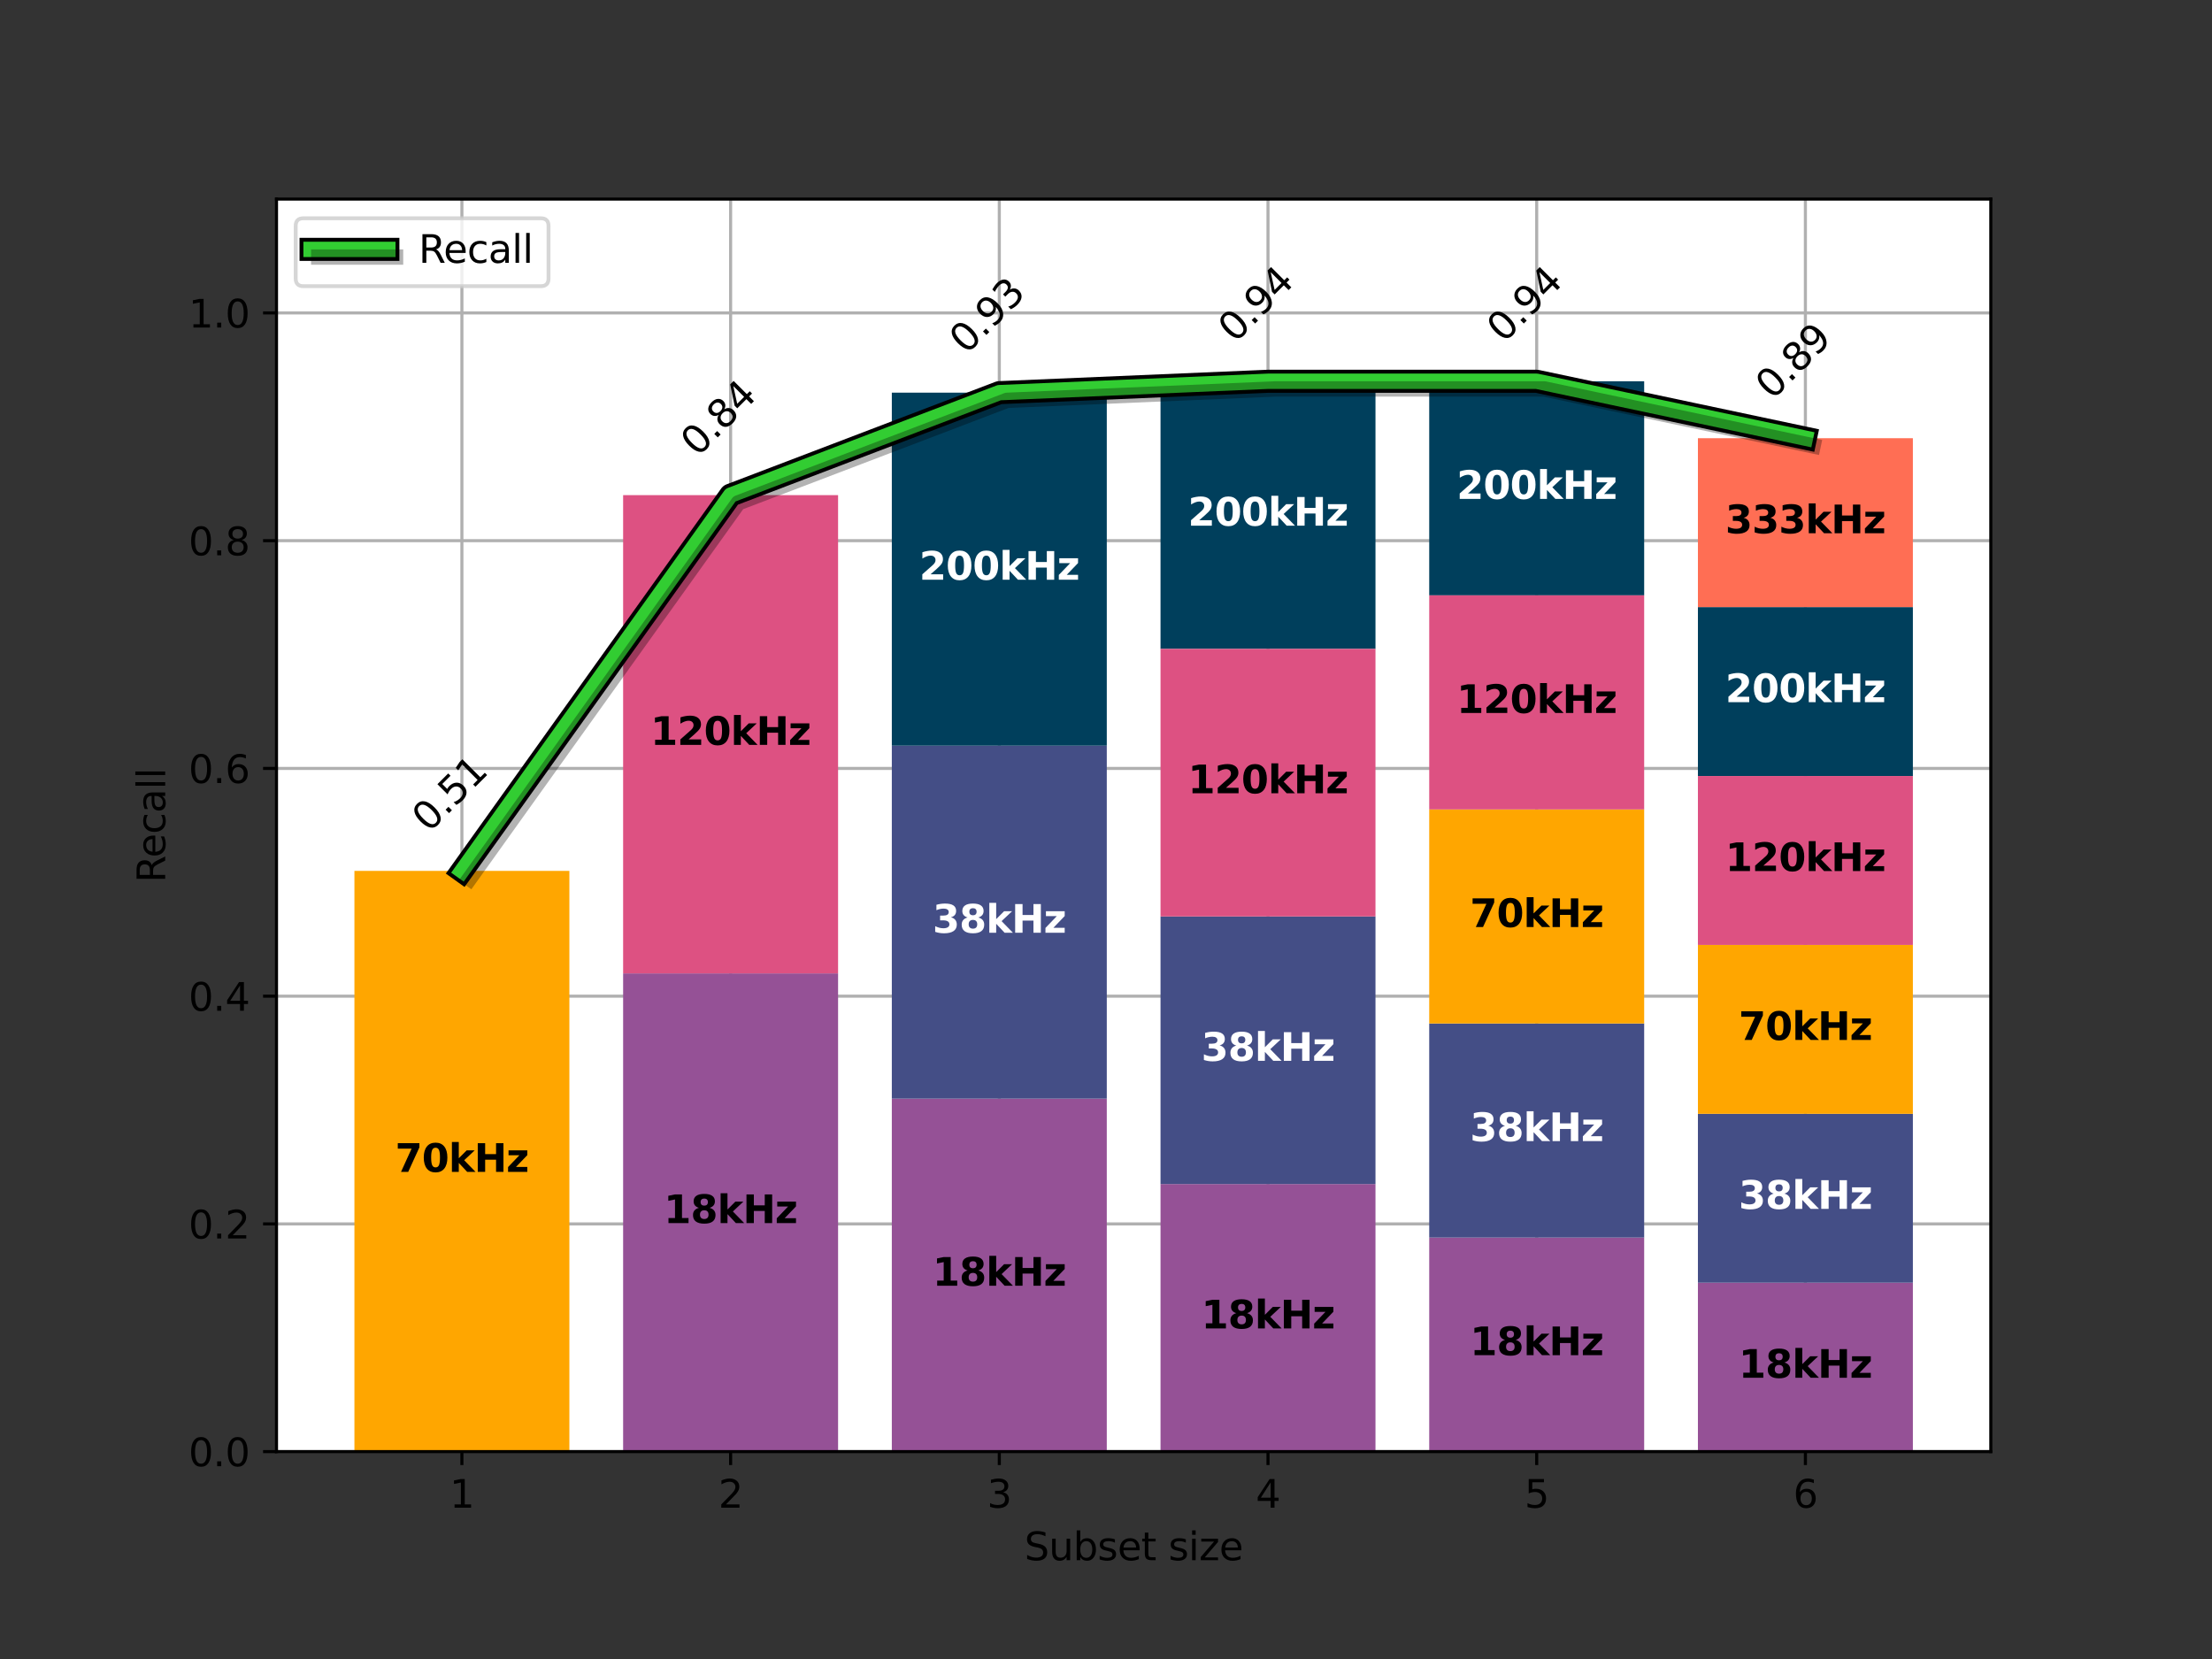 <?xml version="1.0" encoding="utf-8" standalone="no"?>
<!DOCTYPE svg PUBLIC "-//W3C//DTD SVG 1.1//EN"
  "http://www.w3.org/Graphics/SVG/1.1/DTD/svg11.dtd">
<svg xmlns:xlink="http://www.w3.org/1999/xlink" width="576pt" height="432pt" viewBox="0 0 576 432" xmlns="http://www.w3.org/2000/svg" version="1.1">
 <rect x="0" y="0" width="576" height="432" fill="#333333" stroke="none"/>
 <defs>
  <style type="text/css">*{stroke-linejoin: round; stroke-linecap: butt}</style>
 </defs>
 <g id="figure_1">
  <g id="patch_1">
   <path d="M 0 432 
L 576 432 
L 576 0 
L 0 0 
L 0 432 
z
" style="fill: none"/>
  </g>
  <g id="axes_1">
   <g id="patch_2">
    <path d="M 72 378 
L 518.4 378 
L 518.4 51.84 
L 72 51.84 
z
" style="fill: #ffffff"/>
   </g>
   <g id="matplotlib.axis_1">
    <g id="xtick_1">
     <g id="line2d_1">
      <path d="M 120.278 378 
L 120.278 51.84 
" clip-path="url(#p61b391f39f)" style="fill: none; stroke: #b0b0b0; stroke-width: 0.8; stroke-linecap: square"/>
     </g>
     <g id="line2d_2">
      <defs>
       <path id="mf78b068cd3" d="M 0 0 
L 0 3.5 
" style="stroke: #000000; stroke-width: 0.8"/>
      </defs>
      <g>
       <use xlink:href="#mf78b068cd3" x="120.278" y="378" style="stroke: #000000; stroke-width: 0.8"/>
      </g>
     </g>
     <g id="text_1">
      <!-- 1 -->
      <g transform="translate(117.097 392.598)scale(0.1 -0.1)">
       <defs>
        <path id="DejaVuSans-31" d="M 794 531 
L 1825 531 
L 1825 4091 
L 703 3866 
L 703 4441 
L 1819 4666 
L 2450 4666 
L 2450 531 
L 3481 531 
L 3481 0 
L 794 0 
L 794 531 
z
" transform="scale(0.016)"/>
       </defs>
       <use xlink:href="#DejaVuSans-31"/>
      </g>
     </g>
    </g>
    <g id="xtick_2">
     <g id="line2d_3">
      <path d="M 190.247 378 
L 190.247 51.84 
" clip-path="url(#p61b391f39f)" style="fill: none; stroke: #b0b0b0; stroke-width: 0.8; stroke-linecap: square"/>
     </g>
     <g id="line2d_4">
      <g>
       <use xlink:href="#mf78b068cd3" x="190.247" y="378" style="stroke: #000000; stroke-width: 0.8"/>
      </g>
     </g>
     <g id="text_2">
      <!-- 2 -->
      <g transform="translate(187.066 392.598)scale(0.1 -0.1)">
       <defs>
        <path id="DejaVuSans-32" d="M 1228 531 
L 3431 531 
L 3431 0 
L 469 0 
L 469 531 
Q 828 903 1448 1529 
Q 2069 2156 2228 2338 
Q 2531 2678 2651 2914 
Q 2772 3150 2772 3378 
Q 2772 3750 2511 3984 
Q 2250 4219 1831 4219 
Q 1534 4219 1204 4116 
Q 875 4013 500 3803 
L 500 4441 
Q 881 4594 1212 4672 
Q 1544 4750 1819 4750 
Q 2544 4750 2975 4387 
Q 3406 4025 3406 3419 
Q 3406 3131 3298 2873 
Q 3191 2616 2906 2266 
Q 2828 2175 2409 1742 
Q 1991 1309 1228 531 
z
" transform="scale(0.016)"/>
       </defs>
       <use xlink:href="#DejaVuSans-32"/>
      </g>
     </g>
    </g>
    <g id="xtick_3">
     <g id="line2d_5">
      <path d="M 260.216 378 
L 260.216 51.84 
" clip-path="url(#p61b391f39f)" style="fill: none; stroke: #b0b0b0; stroke-width: 0.8; stroke-linecap: square"/>
     </g>
     <g id="line2d_6">
      <g>
       <use xlink:href="#mf78b068cd3" x="260.216" y="378" style="stroke: #000000; stroke-width: 0.8"/>
      </g>
     </g>
     <g id="text_3">
      <!-- 3 -->
      <g transform="translate(257.034 392.598)scale(0.1 -0.1)">
       <defs>
        <path id="DejaVuSans-33" d="M 2597 2516 
Q 3050 2419 3304 2112 
Q 3559 1806 3559 1356 
Q 3559 666 3084 287 
Q 2609 -91 1734 -91 
Q 1441 -91 1130 -33 
Q 819 25 488 141 
L 488 750 
Q 750 597 1062 519 
Q 1375 441 1716 441 
Q 2309 441 2620 675 
Q 2931 909 2931 1356 
Q 2931 1769 2642 2001 
Q 2353 2234 1838 2234 
L 1294 2234 
L 1294 2753 
L 1863 2753 
Q 2328 2753 2575 2939 
Q 2822 3125 2822 3475 
Q 2822 3834 2567 4026 
Q 2313 4219 1838 4219 
Q 1578 4219 1281 4162 
Q 984 4106 628 3988 
L 628 4550 
Q 988 4650 1302 4700 
Q 1616 4750 1894 4750 
Q 2613 4750 3031 4423 
Q 3450 4097 3450 3541 
Q 3450 3153 3228 2886 
Q 3006 2619 2597 2516 
z
" transform="scale(0.016)"/>
       </defs>
       <use xlink:href="#DejaVuSans-33"/>
      </g>
     </g>
    </g>
    <g id="xtick_4">
     <g id="line2d_7">
      <path d="M 330.184 378 
L 330.184 51.84 
" clip-path="url(#p61b391f39f)" style="fill: none; stroke: #b0b0b0; stroke-width: 0.8; stroke-linecap: square"/>
     </g>
     <g id="line2d_8">
      <g>
       <use xlink:href="#mf78b068cd3" x="330.184" y="378" style="stroke: #000000; stroke-width: 0.8"/>
      </g>
     </g>
     <g id="text_4">
      <!-- 4 -->
      <g transform="translate(327.003 392.598)scale(0.1 -0.1)">
       <defs>
        <path id="DejaVuSans-34" d="M 2419 4116 
L 825 1625 
L 2419 1625 
L 2419 4116 
z
M 2253 4666 
L 3047 4666 
L 3047 1625 
L 3713 1625 
L 3713 1100 
L 3047 1100 
L 3047 0 
L 2419 0 
L 2419 1100 
L 313 1100 
L 313 1709 
L 2253 4666 
z
" transform="scale(0.016)"/>
       </defs>
       <use xlink:href="#DejaVuSans-34"/>
      </g>
     </g>
    </g>
    <g id="xtick_5">
     <g id="line2d_9">
      <path d="M 400.153 378 
L 400.153 51.84 
" clip-path="url(#p61b391f39f)" style="fill: none; stroke: #b0b0b0; stroke-width: 0.8; stroke-linecap: square"/>
     </g>
     <g id="line2d_10">
      <g>
       <use xlink:href="#mf78b068cd3" x="400.153" y="378" style="stroke: #000000; stroke-width: 0.8"/>
      </g>
     </g>
     <g id="text_5">
      <!-- 5 -->
      <g transform="translate(396.972 392.598)scale(0.1 -0.1)">
       <defs>
        <path id="DejaVuSans-35" d="M 691 4666 
L 3169 4666 
L 3169 4134 
L 1269 4134 
L 1269 2991 
Q 1406 3038 1543 3061 
Q 1681 3084 1819 3084 
Q 2600 3084 3056 2656 
Q 3513 2228 3513 1497 
Q 3513 744 3044 326 
Q 2575 -91 1722 -91 
Q 1428 -91 1123 -41 
Q 819 9 494 109 
L 494 744 
Q 775 591 1075 516 
Q 1375 441 1709 441 
Q 2250 441 2565 725 
Q 2881 1009 2881 1497 
Q 2881 1984 2565 2268 
Q 2250 2553 1709 2553 
Q 1456 2553 1204 2497 
Q 953 2441 691 2322 
L 691 4666 
z
" transform="scale(0.016)"/>
       </defs>
       <use xlink:href="#DejaVuSans-35"/>
      </g>
     </g>
    </g>
    <g id="xtick_6">
     <g id="line2d_11">
      <path d="M 470.122 378 
L 470.122 51.84 
" clip-path="url(#p61b391f39f)" style="fill: none; stroke: #b0b0b0; stroke-width: 0.8; stroke-linecap: square"/>
     </g>
     <g id="line2d_12">
      <g>
       <use xlink:href="#mf78b068cd3" x="470.122" y="378" style="stroke: #000000; stroke-width: 0.8"/>
      </g>
     </g>
     <g id="text_6">
      <!-- 6 -->
      <g transform="translate(466.94 392.598)scale(0.1 -0.1)">
       <defs>
        <path id="DejaVuSans-36" d="M 2113 2584 
Q 1688 2584 1439 2293 
Q 1191 2003 1191 1497 
Q 1191 994 1439 701 
Q 1688 409 2113 409 
Q 2538 409 2786 701 
Q 3034 994 3034 1497 
Q 3034 2003 2786 2293 
Q 2538 2584 2113 2584 
z
M 3366 4563 
L 3366 3988 
Q 3128 4100 2886 4159 
Q 2644 4219 2406 4219 
Q 1781 4219 1451 3797 
Q 1122 3375 1075 2522 
Q 1259 2794 1537 2939 
Q 1816 3084 2150 3084 
Q 2853 3084 3261 2657 
Q 3669 2231 3669 1497 
Q 3669 778 3244 343 
Q 2819 -91 2113 -91 
Q 1303 -91 875 529 
Q 447 1150 447 2328 
Q 447 3434 972 4092 
Q 1497 4750 2381 4750 
Q 2619 4750 2861 4703 
Q 3103 4656 3366 4563 
z
" transform="scale(0.016)"/>
       </defs>
       <use xlink:href="#DejaVuSans-36"/>
      </g>
     </g>
    </g>
    <g id="text_7">
     <!-- Subset size -->
     <g transform="translate(266.758 406.277)scale(0.1 -0.1)">
      <defs>
       <path id="DejaVuSans-53" d="M 3425 4513 
L 3425 3897 
Q 3066 4069 2747 4153 
Q 2428 4238 2131 4238 
Q 1616 4238 1336 4038 
Q 1056 3838 1056 3469 
Q 1056 3159 1242 3001 
Q 1428 2844 1947 2747 
L 2328 2669 
Q 3034 2534 3370 2195 
Q 3706 1856 3706 1288 
Q 3706 609 3251 259 
Q 2797 -91 1919 -91 
Q 1588 -91 1214 -16 
Q 841 59 441 206 
L 441 856 
Q 825 641 1194 531 
Q 1563 422 1919 422 
Q 2459 422 2753 634 
Q 3047 847 3047 1241 
Q 3047 1584 2836 1778 
Q 2625 1972 2144 2069 
L 1759 2144 
Q 1053 2284 737 2584 
Q 422 2884 422 3419 
Q 422 4038 858 4394 
Q 1294 4750 2059 4750 
Q 2388 4750 2728 4690 
Q 3069 4631 3425 4513 
z
" transform="scale(0.016)"/>
       <path id="DejaVuSans-75" d="M 544 1381 
L 544 3500 
L 1119 3500 
L 1119 1403 
Q 1119 906 1312 657 
Q 1506 409 1894 409 
Q 2359 409 2629 706 
Q 2900 1003 2900 1516 
L 2900 3500 
L 3475 3500 
L 3475 0 
L 2900 0 
L 2900 538 
Q 2691 219 2414 64 
Q 2138 -91 1772 -91 
Q 1169 -91 856 284 
Q 544 659 544 1381 
z
M 1991 3584 
L 1991 3584 
z
" transform="scale(0.016)"/>
       <path id="DejaVuSans-62" d="M 3116 1747 
Q 3116 2381 2855 2742 
Q 2594 3103 2138 3103 
Q 1681 3103 1420 2742 
Q 1159 2381 1159 1747 
Q 1159 1113 1420 752 
Q 1681 391 2138 391 
Q 2594 391 2855 752 
Q 3116 1113 3116 1747 
z
M 1159 2969 
Q 1341 3281 1617 3432 
Q 1894 3584 2278 3584 
Q 2916 3584 3314 3078 
Q 3713 2572 3713 1747 
Q 3713 922 3314 415 
Q 2916 -91 2278 -91 
Q 1894 -91 1617 61 
Q 1341 213 1159 525 
L 1159 0 
L 581 0 
L 581 4863 
L 1159 4863 
L 1159 2969 
z
" transform="scale(0.016)"/>
       <path id="DejaVuSans-73" d="M 2834 3397 
L 2834 2853 
Q 2591 2978 2328 3040 
Q 2066 3103 1784 3103 
Q 1356 3103 1142 2972 
Q 928 2841 928 2578 
Q 928 2378 1081 2264 
Q 1234 2150 1697 2047 
L 1894 2003 
Q 2506 1872 2764 1633 
Q 3022 1394 3022 966 
Q 3022 478 2636 193 
Q 2250 -91 1575 -91 
Q 1294 -91 989 -36 
Q 684 19 347 128 
L 347 722 
Q 666 556 975 473 
Q 1284 391 1588 391 
Q 1994 391 2212 530 
Q 2431 669 2431 922 
Q 2431 1156 2273 1281 
Q 2116 1406 1581 1522 
L 1381 1569 
Q 847 1681 609 1914 
Q 372 2147 372 2553 
Q 372 3047 722 3315 
Q 1072 3584 1716 3584 
Q 2034 3584 2315 3537 
Q 2597 3491 2834 3397 
z
" transform="scale(0.016)"/>
       <path id="DejaVuSans-65" d="M 3597 1894 
L 3597 1613 
L 953 1613 
Q 991 1019 1311 708 
Q 1631 397 2203 397 
Q 2534 397 2845 478 
Q 3156 559 3463 722 
L 3463 178 
Q 3153 47 2828 -22 
Q 2503 -91 2169 -91 
Q 1331 -91 842 396 
Q 353 884 353 1716 
Q 353 2575 817 3079 
Q 1281 3584 2069 3584 
Q 2775 3584 3186 3129 
Q 3597 2675 3597 1894 
z
M 3022 2063 
Q 3016 2534 2758 2815 
Q 2500 3097 2075 3097 
Q 1594 3097 1305 2825 
Q 1016 2553 972 2059 
L 3022 2063 
z
" transform="scale(0.016)"/>
       <path id="DejaVuSans-74" d="M 1172 4494 
L 1172 3500 
L 2356 3500 
L 2356 3053 
L 1172 3053 
L 1172 1153 
Q 1172 725 1289 603 
Q 1406 481 1766 481 
L 2356 481 
L 2356 0 
L 1766 0 
Q 1100 0 847 248 
Q 594 497 594 1153 
L 594 3053 
L 172 3053 
L 172 3500 
L 594 3500 
L 594 4494 
L 1172 4494 
z
" transform="scale(0.016)"/>
       <path id="DejaVuSans-20" transform="scale(0.016)"/>
       <path id="DejaVuSans-69" d="M 603 3500 
L 1178 3500 
L 1178 0 
L 603 0 
L 603 3500 
z
M 603 4863 
L 1178 4863 
L 1178 4134 
L 603 4134 
L 603 4863 
z
" transform="scale(0.016)"/>
       <path id="DejaVuSans-7a" d="M 353 3500 
L 3084 3500 
L 3084 2975 
L 922 459 
L 3084 459 
L 3084 0 
L 275 0 
L 275 525 
L 2438 3041 
L 353 3041 
L 353 3500 
z
" transform="scale(0.016)"/>
      </defs>
      <use xlink:href="#DejaVuSans-53"/>
      <use xlink:href="#DejaVuSans-75" x="63.477"/>
      <use xlink:href="#DejaVuSans-62" x="126.855"/>
      <use xlink:href="#DejaVuSans-73" x="190.332"/>
      <use xlink:href="#DejaVuSans-65" x="242.432"/>
      <use xlink:href="#DejaVuSans-74" x="303.955"/>
      <use xlink:href="#DejaVuSans-20" x="343.164"/>
      <use xlink:href="#DejaVuSans-73" x="374.951"/>
      <use xlink:href="#DejaVuSans-69" x="427.051"/>
      <use xlink:href="#DejaVuSans-7a" x="454.834"/>
      <use xlink:href="#DejaVuSans-65" x="507.324"/>
     </g>
    </g>
   </g>
   <g id="matplotlib.axis_2">
    <g id="ytick_1">
     <g id="line2d_13">
      <path d="M 72 378 
L 518.4 378 
" clip-path="url(#p61b391f39f)" style="fill: none; stroke: #b0b0b0; stroke-width: 0.8; stroke-linecap: square"/>
     </g>
     <g id="line2d_14">
      <defs>
       <path id="m2a1ae81450" d="M 0 0 
L -3.5 0 
" style="stroke: #000000; stroke-width: 0.8"/>
      </defs>
      <g>
       <use xlink:href="#m2a1ae81450" x="72" y="378" style="stroke: #000000; stroke-width: 0.8"/>
      </g>
     </g>
     <g id="text_8">
      <!-- 0.0 -->
      <g transform="translate(49.097 381.799)scale(0.1 -0.1)">
       <defs>
        <path id="DejaVuSans-30" d="M 2034 4250 
Q 1547 4250 1301 3770 
Q 1056 3291 1056 2328 
Q 1056 1369 1301 889 
Q 1547 409 2034 409 
Q 2525 409 2770 889 
Q 3016 1369 3016 2328 
Q 3016 3291 2770 3770 
Q 2525 4250 2034 4250 
z
M 2034 4750 
Q 2819 4750 3233 4129 
Q 3647 3509 3647 2328 
Q 3647 1150 3233 529 
Q 2819 -91 2034 -91 
Q 1250 -91 836 529 
Q 422 1150 422 2328 
Q 422 3509 836 4129 
Q 1250 4750 2034 4750 
z
" transform="scale(0.016)"/>
        <path id="DejaVuSans-2e" d="M 684 794 
L 1344 794 
L 1344 0 
L 684 0 
L 684 794 
z
" transform="scale(0.016)"/>
       </defs>
       <use xlink:href="#DejaVuSans-30"/>
       <use xlink:href="#DejaVuSans-2e" x="63.623"/>
       <use xlink:href="#DejaVuSans-30" x="95.41"/>
      </g>
     </g>
    </g>
    <g id="ytick_2">
     <g id="line2d_15">
      <path d="M 72 318.698 
L 518.4 318.698 
" clip-path="url(#p61b391f39f)" style="fill: none; stroke: #b0b0b0; stroke-width: 0.8; stroke-linecap: square"/>
     </g>
     <g id="line2d_16">
      <g>
       <use xlink:href="#m2a1ae81450" x="72" y="318.698" style="stroke: #000000; stroke-width: 0.8"/>
      </g>
     </g>
     <g id="text_9">
      <!-- 0.2 -->
      <g transform="translate(49.097 322.497)scale(0.1 -0.1)">
       <use xlink:href="#DejaVuSans-30"/>
       <use xlink:href="#DejaVuSans-2e" x="63.623"/>
       <use xlink:href="#DejaVuSans-32" x="95.41"/>
      </g>
     </g>
    </g>
    <g id="ytick_3">
     <g id="line2d_17">
      <path d="M 72 259.396 
L 518.4 259.396 
" clip-path="url(#p61b391f39f)" style="fill: none; stroke: #b0b0b0; stroke-width: 0.8; stroke-linecap: square"/>
     </g>
     <g id="line2d_18">
      <g>
       <use xlink:href="#m2a1ae81450" x="72" y="259.396" style="stroke: #000000; stroke-width: 0.8"/>
      </g>
     </g>
     <g id="text_10">
      <!-- 0.4 -->
      <g transform="translate(49.097 263.196)scale(0.1 -0.1)">
       <use xlink:href="#DejaVuSans-30"/>
       <use xlink:href="#DejaVuSans-2e" x="63.623"/>
       <use xlink:href="#DejaVuSans-34" x="95.41"/>
      </g>
     </g>
    </g>
    <g id="ytick_4">
     <g id="line2d_19">
      <path d="M 72 200.095 
L 518.4 200.095 
" clip-path="url(#p61b391f39f)" style="fill: none; stroke: #b0b0b0; stroke-width: 0.8; stroke-linecap: square"/>
     </g>
     <g id="line2d_20">
      <g>
       <use xlink:href="#m2a1ae81450" x="72" y="200.095" style="stroke: #000000; stroke-width: 0.8"/>
      </g>
     </g>
     <g id="text_11">
      <!-- 0.6 -->
      <g transform="translate(49.097 203.894)scale(0.1 -0.1)">
       <use xlink:href="#DejaVuSans-30"/>
       <use xlink:href="#DejaVuSans-2e" x="63.623"/>
       <use xlink:href="#DejaVuSans-36" x="95.41"/>
      </g>
     </g>
    </g>
    <g id="ytick_5">
     <g id="line2d_21">
      <path d="M 72 140.793 
L 518.4 140.793 
" clip-path="url(#p61b391f39f)" style="fill: none; stroke: #b0b0b0; stroke-width: 0.8; stroke-linecap: square"/>
     </g>
     <g id="line2d_22">
      <g>
       <use xlink:href="#m2a1ae81450" x="72" y="140.793" style="stroke: #000000; stroke-width: 0.8"/>
      </g>
     </g>
     <g id="text_12">
      <!-- 0.8 -->
      <g transform="translate(49.097 144.592)scale(0.1 -0.1)">
       <defs>
        <path id="DejaVuSans-38" d="M 2034 2216 
Q 1584 2216 1326 1975 
Q 1069 1734 1069 1313 
Q 1069 891 1326 650 
Q 1584 409 2034 409 
Q 2484 409 2743 651 
Q 3003 894 3003 1313 
Q 3003 1734 2745 1975 
Q 2488 2216 2034 2216 
z
M 1403 2484 
Q 997 2584 770 2862 
Q 544 3141 544 3541 
Q 544 4100 942 4425 
Q 1341 4750 2034 4750 
Q 2731 4750 3128 4425 
Q 3525 4100 3525 3541 
Q 3525 3141 3298 2862 
Q 3072 2584 2669 2484 
Q 3125 2378 3379 2068 
Q 3634 1759 3634 1313 
Q 3634 634 3220 271 
Q 2806 -91 2034 -91 
Q 1263 -91 848 271 
Q 434 634 434 1313 
Q 434 1759 690 2068 
Q 947 2378 1403 2484 
z
M 1172 3481 
Q 1172 3119 1398 2916 
Q 1625 2713 2034 2713 
Q 2441 2713 2670 2916 
Q 2900 3119 2900 3481 
Q 2900 3844 2670 4047 
Q 2441 4250 2034 4250 
Q 1625 4250 1398 4047 
Q 1172 3844 1172 3481 
z
" transform="scale(0.016)"/>
       </defs>
       <use xlink:href="#DejaVuSans-30"/>
       <use xlink:href="#DejaVuSans-2e" x="63.623"/>
       <use xlink:href="#DejaVuSans-38" x="95.41"/>
      </g>
     </g>
    </g>
    <g id="ytick_6">
     <g id="line2d_23">
      <path d="M 72 81.491 
L 518.4 81.491 
" clip-path="url(#p61b391f39f)" style="fill: none; stroke: #b0b0b0; stroke-width: 0.8; stroke-linecap: square"/>
     </g>
     <g id="line2d_24">
      <g>
       <use xlink:href="#m2a1ae81450" x="72" y="81.491" style="stroke: #000000; stroke-width: 0.8"/>
      </g>
     </g>
     <g id="text_13">
      <!-- 1.0 -->
      <g transform="translate(49.097 85.29)scale(0.1 -0.1)">
       <use xlink:href="#DejaVuSans-31"/>
       <use xlink:href="#DejaVuSans-2e" x="63.623"/>
       <use xlink:href="#DejaVuSans-30" x="95.41"/>
      </g>
     </g>
    </g>
    <g id="text_14">
     <!-- Recall -->
     <g transform="translate(43.017 229.837)rotate(-90)scale(0.1 -0.1)">
      <defs>
       <path id="DejaVuSans-52" d="M 2841 2188 
Q 3044 2119 3236 1894 
Q 3428 1669 3622 1275 
L 4263 0 
L 3584 0 
L 2988 1197 
Q 2756 1666 2539 1819 
Q 2322 1972 1947 1972 
L 1259 1972 
L 1259 0 
L 628 0 
L 628 4666 
L 2053 4666 
Q 2853 4666 3247 4331 
Q 3641 3997 3641 3322 
Q 3641 2881 3436 2590 
Q 3231 2300 2841 2188 
z
M 1259 4147 
L 1259 2491 
L 2053 2491 
Q 2509 2491 2742 2702 
Q 2975 2913 2975 3322 
Q 2975 3731 2742 3939 
Q 2509 4147 2053 4147 
L 1259 4147 
z
" transform="scale(0.016)"/>
       <path id="DejaVuSans-63" d="M 3122 3366 
L 3122 2828 
Q 2878 2963 2633 3030 
Q 2388 3097 2138 3097 
Q 1578 3097 1268 2742 
Q 959 2388 959 1747 
Q 959 1106 1268 751 
Q 1578 397 2138 397 
Q 2388 397 2633 464 
Q 2878 531 3122 666 
L 3122 134 
Q 2881 22 2623 -34 
Q 2366 -91 2075 -91 
Q 1284 -91 818 406 
Q 353 903 353 1747 
Q 353 2603 823 3093 
Q 1294 3584 2113 3584 
Q 2378 3584 2631 3529 
Q 2884 3475 3122 3366 
z
" transform="scale(0.016)"/>
       <path id="DejaVuSans-61" d="M 2194 1759 
Q 1497 1759 1228 1600 
Q 959 1441 959 1056 
Q 959 750 1161 570 
Q 1363 391 1709 391 
Q 2188 391 2477 730 
Q 2766 1069 2766 1631 
L 2766 1759 
L 2194 1759 
z
M 3341 1997 
L 3341 0 
L 2766 0 
L 2766 531 
Q 2569 213 2275 61 
Q 1981 -91 1556 -91 
Q 1019 -91 701 211 
Q 384 513 384 1019 
Q 384 1609 779 1909 
Q 1175 2209 1959 2209 
L 2766 2209 
L 2766 2266 
Q 2766 2663 2505 2880 
Q 2244 3097 1772 3097 
Q 1472 3097 1187 3025 
Q 903 2953 641 2809 
L 641 3341 
Q 956 3463 1253 3523 
Q 1550 3584 1831 3584 
Q 2591 3584 2966 3190 
Q 3341 2797 3341 1997 
z
" transform="scale(0.016)"/>
       <path id="DejaVuSans-6c" d="M 603 4863 
L 1178 4863 
L 1178 0 
L 603 0 
L 603 4863 
z
" transform="scale(0.016)"/>
      </defs>
      <use xlink:href="#DejaVuSans-52"/>
      <use xlink:href="#DejaVuSans-65" x="64.982"/>
      <use xlink:href="#DejaVuSans-63" x="126.506"/>
      <use xlink:href="#DejaVuSans-61" x="181.486"/>
      <use xlink:href="#DejaVuSans-6c" x="242.766"/>
      <use xlink:href="#DejaVuSans-6c" x="270.549"/>
     </g>
    </g>
   </g>
   <g id="patch_3">
    <path d="M 92.291 378 
L 148.266 378 
L 148.266 378 
L 92.291 378 
z
" clip-path="url(#p61b391f39f)" style="fill: #955196"/>
   </g>
   <g id="patch_4">
    <path d="M 162.26 378 
L 218.234 378 
L 218.234 253.466 
L 162.26 253.466 
z
" clip-path="url(#p61b391f39f)" style="fill: #955196"/>
   </g>
   <g id="patch_5">
    <path d="M 232.228 378 
L 288.203 378 
L 288.203 286.082 
L 232.228 286.082 
z
" clip-path="url(#p61b391f39f)" style="fill: #955196"/>
   </g>
   <g id="patch_6">
    <path d="M 302.197 378 
L 358.172 378 
L 358.172 308.32 
L 302.197 308.32 
z
" clip-path="url(#p61b391f39f)" style="fill: #955196"/>
   </g>
   <g id="patch_7">
    <path d="M 372.166 378 
L 428.14 378 
L 428.14 322.256 
L 372.166 322.256 
z
" clip-path="url(#p61b391f39f)" style="fill: #955196"/>
   </g>
   <g id="patch_8">
    <path d="M 442.134 378 
L 498.109 378 
L 498.109 334.018 
L 442.134 334.018 
z
" clip-path="url(#p61b391f39f)" style="fill: #955196"/>
   </g>
   <g id="patch_9">
    <path d="M 92.291 378 
L 148.266 378 
L 148.266 378 
L 92.291 378 
z
" clip-path="url(#p61b391f39f)" style="fill: #444e86"/>
   </g>
   <g id="patch_10">
    <path d="M 162.26 253.466 
L 218.234 253.466 
L 218.234 253.466 
L 162.26 253.466 
z
" clip-path="url(#p61b391f39f)" style="fill: #444e86"/>
   </g>
   <g id="patch_11">
    <path d="M 232.228 286.082 
L 288.203 286.082 
L 288.203 194.164 
L 232.228 194.164 
z
" clip-path="url(#p61b391f39f)" style="fill: #444e86"/>
   </g>
   <g id="patch_12">
    <path d="M 302.197 308.32 
L 358.172 308.32 
L 358.172 238.641 
L 302.197 238.641 
z
" clip-path="url(#p61b391f39f)" style="fill: #444e86"/>
   </g>
   <g id="patch_13">
    <path d="M 372.166 322.256 
L 428.14 322.256 
L 428.14 266.513 
L 372.166 266.513 
z
" clip-path="url(#p61b391f39f)" style="fill: #444e86"/>
   </g>
   <g id="patch_14">
    <path d="M 442.134 334.018 
L 498.109 334.018 
L 498.109 290.036 
L 442.134 290.036 
z
" clip-path="url(#p61b391f39f)" style="fill: #444e86"/>
   </g>
   <g id="patch_15">
    <path d="M 92.291 378 
L 148.266 378 
L 148.266 226.78 
L 92.291 226.78 
z
" clip-path="url(#p61b391f39f)" style="fill: #ffa600"/>
   </g>
   <g id="patch_16">
    <path d="M 162.26 253.466 
L 218.234 253.466 
L 218.234 253.466 
L 162.26 253.466 
z
" clip-path="url(#p61b391f39f)" style="fill: #ffa600"/>
   </g>
   <g id="patch_17">
    <path d="M 232.228 194.164 
L 288.203 194.164 
L 288.203 194.164 
L 232.228 194.164 
z
" clip-path="url(#p61b391f39f)" style="fill: #ffa600"/>
   </g>
   <g id="patch_18">
    <path d="M 302.197 238.641 
L 358.172 238.641 
L 358.172 238.641 
L 302.197 238.641 
z
" clip-path="url(#p61b391f39f)" style="fill: #ffa600"/>
   </g>
   <g id="patch_19">
    <path d="M 372.166 266.513 
L 428.14 266.513 
L 428.14 210.769 
L 372.166 210.769 
z
" clip-path="url(#p61b391f39f)" style="fill: #ffa600"/>
   </g>
   <g id="patch_20">
    <path d="M 442.134 290.036 
L 498.109 290.036 
L 498.109 246.053 
L 442.134 246.053 
z
" clip-path="url(#p61b391f39f)" style="fill: #ffa600"/>
   </g>
   <g id="patch_21">
    <path d="M 92.291 226.78 
L 148.266 226.78 
L 148.266 226.78 
L 92.291 226.78 
z
" clip-path="url(#p61b391f39f)" style="fill: #003f5c"/>
   </g>
   <g id="patch_22">
    <path d="M 162.26 128.932 
L 218.234 128.932 
L 218.234 128.932 
L 162.26 128.932 
z
" clip-path="url(#p61b391f39f)" style="fill: #003f5c"/>
   </g>
   <g id="patch_23">
    <path d="M 232.228 194.164 
L 288.203 194.164 
L 288.203 102.247 
L 232.228 102.247 
z
" clip-path="url(#p61b391f39f)" style="fill: #003f5c"/>
   </g>
   <g id="patch_24">
    <path d="M 302.197 168.961 
L 358.172 168.961 
L 358.172 99.281 
L 302.197 99.281 
z
" clip-path="url(#p61b391f39f)" style="fill: #003f5c"/>
   </g>
   <g id="patch_25">
    <path d="M 372.166 155.025 
L 428.14 155.025 
L 428.14 99.281 
L 372.166 99.281 
z
" clip-path="url(#p61b391f39f)" style="fill: #003f5c"/>
   </g>
   <g id="patch_26">
    <path d="M 442.134 202.071 
L 498.109 202.071 
L 498.109 158.089 
L 442.134 158.089 
z
" clip-path="url(#p61b391f39f)" style="fill: #003f5c"/>
   </g>
   <g id="patch_27">
    <path d="M 92.291 226.78 
L 148.266 226.78 
L 148.266 226.78 
L 92.291 226.78 
z
" clip-path="url(#p61b391f39f)" style="fill: #ff6e54"/>
   </g>
   <g id="patch_28">
    <path d="M 162.26 128.932 
L 218.234 128.932 
L 218.234 128.932 
L 162.26 128.932 
z
" clip-path="url(#p61b391f39f)" style="fill: #ff6e54"/>
   </g>
   <g id="patch_29">
    <path d="M 232.228 102.247 
L 288.203 102.247 
L 288.203 102.247 
L 232.228 102.247 
z
" clip-path="url(#p61b391f39f)" style="fill: #ff6e54"/>
   </g>
   <g id="patch_30">
    <path d="M 302.197 99.281 
L 358.172 99.281 
L 358.172 99.281 
L 302.197 99.281 
z
" clip-path="url(#p61b391f39f)" style="fill: #ff6e54"/>
   </g>
   <g id="patch_31">
    <path d="M 372.166 99.281 
L 428.14 99.281 
L 428.14 99.281 
L 372.166 99.281 
z
" clip-path="url(#p61b391f39f)" style="fill: #ff6e54"/>
   </g>
   <g id="patch_32">
    <path d="M 442.134 158.089 
L 498.109 158.089 
L 498.109 114.107 
L 442.134 114.107 
z
" clip-path="url(#p61b391f39f)" style="fill: #ff6e54"/>
   </g>
   <g id="patch_33">
    <path d="M 92.291 226.78 
L 148.266 226.78 
L 148.266 226.78 
L 92.291 226.78 
z
" clip-path="url(#p61b391f39f)" style="fill: #dd5182"/>
   </g>
   <g id="patch_34">
    <path d="M 162.26 253.466 
L 218.234 253.466 
L 218.234 128.932 
L 162.26 128.932 
z
" clip-path="url(#p61b391f39f)" style="fill: #dd5182"/>
   </g>
   <g id="patch_35">
    <path d="M 232.228 194.164 
L 288.203 194.164 
L 288.203 194.164 
L 232.228 194.164 
z
" clip-path="url(#p61b391f39f)" style="fill: #dd5182"/>
   </g>
   <g id="patch_36">
    <path d="M 302.197 238.641 
L 358.172 238.641 
L 358.172 168.961 
L 302.197 168.961 
z
" clip-path="url(#p61b391f39f)" style="fill: #dd5182"/>
   </g>
   <g id="patch_37">
    <path d="M 372.166 210.769 
L 428.14 210.769 
L 428.14 155.025 
L 372.166 155.025 
z
" clip-path="url(#p61b391f39f)" style="fill: #dd5182"/>
   </g>
   <g id="patch_38">
    <path d="M 442.134 246.053 
L 498.109 246.053 
L 498.109 202.071 
L 442.134 202.071 
z
" clip-path="url(#p61b391f39f)" style="fill: #dd5182"/>
   </g>
   <g id="patch_39">
    <path d="M 72 378 
L 72 51.84 
" style="fill: none; stroke: #000000; stroke-width: 0.8; stroke-linejoin: miter; stroke-linecap: square"/>
   </g>
   <g id="patch_40">
    <path d="M 518.4 378 
L 518.4 51.84 
" style="fill: none; stroke: #000000; stroke-width: 0.8; stroke-linejoin: miter; stroke-linecap: square"/>
   </g>
   <g id="patch_41">
    <path d="M 72 378 
L 518.4 378 
" style="fill: none; stroke: #000000; stroke-width: 0.8; stroke-linejoin: miter; stroke-linecap: square"/>
   </g>
   <g id="patch_42">
    <path d="M 72 51.84 
L 518.4 51.84 
" style="fill: none; stroke: #000000; stroke-width: 0.8; stroke-linejoin: miter; stroke-linecap: square"/>
   </g>
   <path d="M 120.278 226.78 
L 190.247 128.932 
L 260.216 102.247 
L 330.184 99.281 
L 400.153 99.281 
L 470.122 114.107 
" clip-path="url(#p61b391f39f)" style="fill: none; stroke: #000000; stroke-width: 6; stroke-linecap: square"/>
   <path d="M 120.278 226.78 
L 190.247 128.932 
L 260.216 102.247 
L 330.184 99.281 
L 400.153 99.281 
L 470.122 114.107 
" clip-path="url(#p61b391f39f)" style="fill: none; stroke: #32cd32; stroke-width: 4; stroke-linecap: square"/>
   <path d="M 122.278 228.78 
L 192.247 130.932 
L 262.216 104.247 
L 332.184 101.281 
L 402.153 101.281 
L 472.122 116.107 
" clip-path="url(#p61b391f39f)" style="fill: none; opacity: 0.3; stroke: #000000; stroke-width: 4; stroke-linecap: square"/>
   <g id="text_15">
    <!-- 18kHz -->
    <g transform="translate(172.87 318.492)scale(0.1 -0.1)">
     <defs>
      <path id="DejaVuSans-Bold-31" d="M 750 831 
L 1813 831 
L 1813 3847 
L 722 3622 
L 722 4441 
L 1806 4666 
L 2950 4666 
L 2950 831 
L 4013 831 
L 4013 0 
L 750 0 
L 750 831 
z
" transform="scale(0.016)"/>
      <path id="DejaVuSans-Bold-38" d="M 2228 2088 
Q 1891 2088 1709 1903 
Q 1528 1719 1528 1375 
Q 1528 1031 1709 848 
Q 1891 666 2228 666 
Q 2563 666 2741 848 
Q 2919 1031 2919 1375 
Q 2919 1722 2741 1905 
Q 2563 2088 2228 2088 
z
M 1350 2484 
Q 925 2613 709 2878 
Q 494 3144 494 3541 
Q 494 4131 934 4440 
Q 1375 4750 2228 4750 
Q 3075 4750 3515 4442 
Q 3956 4134 3956 3541 
Q 3956 3144 3739 2878 
Q 3522 2613 3097 2484 
Q 3572 2353 3814 2058 
Q 4056 1763 4056 1313 
Q 4056 619 3595 264 
Q 3134 -91 2228 -91 
Q 1319 -91 855 264 
Q 391 619 391 1313 
Q 391 1763 633 2058 
Q 875 2353 1350 2484 
z
M 1631 3419 
Q 1631 3141 1786 2991 
Q 1941 2841 2228 2841 
Q 2509 2841 2662 2991 
Q 2816 3141 2816 3419 
Q 2816 3697 2662 3845 
Q 2509 3994 2228 3994 
Q 1941 3994 1786 3844 
Q 1631 3694 1631 3419 
z
" transform="scale(0.016)"/>
      <path id="DejaVuSans-Bold-6b" d="M 538 4863 
L 1656 4863 
L 1656 2216 
L 2944 3500 
L 4244 3500 
L 2534 1894 
L 4378 0 
L 3022 0 
L 1656 1459 
L 1656 0 
L 538 0 
L 538 4863 
z
" transform="scale(0.016)"/>
      <path id="DejaVuSans-Bold-48" d="M 588 4666 
L 1791 4666 
L 1791 2888 
L 3566 2888 
L 3566 4666 
L 4769 4666 
L 4769 0 
L 3566 0 
L 3566 1978 
L 1791 1978 
L 1791 0 
L 588 0 
L 588 4666 
z
" transform="scale(0.016)"/>
      <path id="DejaVuSans-Bold-7a" d="M 366 3500 
L 3419 3500 
L 3419 2719 
L 1575 800 
L 3419 800 
L 3419 0 
L 288 0 
L 288 781 
L 2131 2700 
L 366 2700 
L 366 3500 
z
" transform="scale(0.016)"/>
     </defs>
     <use xlink:href="#DejaVuSans-Bold-31"/>
     <use xlink:href="#DejaVuSans-Bold-38" x="69.58"/>
     <use xlink:href="#DejaVuSans-Bold-6b" x="139.16"/>
     <use xlink:href="#DejaVuSans-Bold-48" x="205.664"/>
     <use xlink:href="#DejaVuSans-Bold-7a" x="289.355"/>
    </g>
   </g>
   <g id="text_16">
    <!-- 18kHz -->
    <g transform="translate(242.838 334.8)scale(0.1 -0.1)">
     <use xlink:href="#DejaVuSans-Bold-31"/>
     <use xlink:href="#DejaVuSans-Bold-38" x="69.58"/>
     <use xlink:href="#DejaVuSans-Bold-6b" x="139.16"/>
     <use xlink:href="#DejaVuSans-Bold-48" x="205.664"/>
     <use xlink:href="#DejaVuSans-Bold-7a" x="289.355"/>
    </g>
   </g>
   <g id="text_17">
    <!-- 18kHz -->
    <g transform="translate(312.807 345.92)scale(0.1 -0.1)">
     <use xlink:href="#DejaVuSans-Bold-31"/>
     <use xlink:href="#DejaVuSans-Bold-38" x="69.58"/>
     <use xlink:href="#DejaVuSans-Bold-6b" x="139.16"/>
     <use xlink:href="#DejaVuSans-Bold-48" x="205.664"/>
     <use xlink:href="#DejaVuSans-Bold-7a" x="289.355"/>
    </g>
   </g>
   <g id="text_18">
    <!-- 18kHz -->
    <g transform="translate(382.776 352.888)scale(0.1 -0.1)">
     <use xlink:href="#DejaVuSans-Bold-31"/>
     <use xlink:href="#DejaVuSans-Bold-38" x="69.58"/>
     <use xlink:href="#DejaVuSans-Bold-6b" x="139.16"/>
     <use xlink:href="#DejaVuSans-Bold-48" x="205.664"/>
     <use xlink:href="#DejaVuSans-Bold-7a" x="289.355"/>
    </g>
   </g>
   <g id="text_19">
    <!-- 18kHz -->
    <g transform="translate(452.744 358.768)scale(0.1 -0.1)">
     <use xlink:href="#DejaVuSans-Bold-31"/>
     <use xlink:href="#DejaVuSans-Bold-38" x="69.58"/>
     <use xlink:href="#DejaVuSans-Bold-6b" x="139.16"/>
     <use xlink:href="#DejaVuSans-Bold-48" x="205.664"/>
     <use xlink:href="#DejaVuSans-Bold-7a" x="289.355"/>
    </g>
   </g>
   <g id="text_20">
    <!-- 38kHz -->
    <g style="fill: #ffffff" transform="translate(242.838 242.883)scale(0.1 -0.1)">
     <defs>
      <path id="DejaVuSans-Bold-33" d="M 2981 2516 
Q 3453 2394 3698 2092 
Q 3944 1791 3944 1325 
Q 3944 631 3412 270 
Q 2881 -91 1863 -91 
Q 1503 -91 1142 -33 
Q 781 25 428 141 
L 428 1069 
Q 766 900 1098 814 
Q 1431 728 1753 728 
Q 2231 728 2486 893 
Q 2741 1059 2741 1369 
Q 2741 1688 2480 1852 
Q 2219 2016 1709 2016 
L 1228 2016 
L 1228 2791 
L 1734 2791 
Q 2188 2791 2409 2933 
Q 2631 3075 2631 3366 
Q 2631 3634 2415 3781 
Q 2200 3928 1806 3928 
Q 1516 3928 1219 3862 
Q 922 3797 628 3669 
L 628 4550 
Q 984 4650 1334 4700 
Q 1684 4750 2022 4750 
Q 2931 4750 3382 4451 
Q 3834 4153 3834 3553 
Q 3834 3144 3618 2883 
Q 3403 2622 2981 2516 
z
" transform="scale(0.016)"/>
     </defs>
     <use xlink:href="#DejaVuSans-Bold-33"/>
     <use xlink:href="#DejaVuSans-Bold-38" x="69.58"/>
     <use xlink:href="#DejaVuSans-Bold-6b" x="139.16"/>
     <use xlink:href="#DejaVuSans-Bold-48" x="205.664"/>
     <use xlink:href="#DejaVuSans-Bold-7a" x="289.355"/>
    </g>
   </g>
   <g id="text_21">
    <!-- 38kHz -->
    <g style="fill: #ffffff" transform="translate(312.807 276.24)scale(0.1 -0.1)">
     <use xlink:href="#DejaVuSans-Bold-33"/>
     <use xlink:href="#DejaVuSans-Bold-38" x="69.58"/>
     <use xlink:href="#DejaVuSans-Bold-6b" x="139.16"/>
     <use xlink:href="#DejaVuSans-Bold-48" x="205.664"/>
     <use xlink:href="#DejaVuSans-Bold-7a" x="289.355"/>
    </g>
   </g>
   <g id="text_22">
    <!-- 38kHz -->
    <g style="fill: #ffffff" transform="translate(382.776 297.144)scale(0.1 -0.1)">
     <use xlink:href="#DejaVuSans-Bold-33"/>
     <use xlink:href="#DejaVuSans-Bold-38" x="69.58"/>
     <use xlink:href="#DejaVuSans-Bold-6b" x="139.16"/>
     <use xlink:href="#DejaVuSans-Bold-48" x="205.664"/>
     <use xlink:href="#DejaVuSans-Bold-7a" x="289.355"/>
    </g>
   </g>
   <g id="text_23">
    <!-- 38kHz -->
    <g style="fill: #ffffff" transform="translate(452.744 314.786)scale(0.1 -0.1)">
     <use xlink:href="#DejaVuSans-Bold-33"/>
     <use xlink:href="#DejaVuSans-Bold-38" x="69.58"/>
     <use xlink:href="#DejaVuSans-Bold-6b" x="139.16"/>
     <use xlink:href="#DejaVuSans-Bold-48" x="205.664"/>
     <use xlink:href="#DejaVuSans-Bold-7a" x="289.355"/>
    </g>
   </g>
   <g id="text_24">
    <!-- 70kHz -->
    <g transform="translate(102.901 305.15)scale(0.1 -0.1)">
     <defs>
      <path id="DejaVuSans-Bold-37" d="M 428 4666 
L 3944 4666 
L 3944 3988 
L 2125 0 
L 953 0 
L 2675 3781 
L 428 3781 
L 428 4666 
z
" transform="scale(0.016)"/>
      <path id="DejaVuSans-Bold-30" d="M 2944 2338 
Q 2944 3213 2780 3570 
Q 2616 3928 2228 3928 
Q 1841 3928 1675 3570 
Q 1509 3213 1509 2338 
Q 1509 1453 1675 1090 
Q 1841 728 2228 728 
Q 2613 728 2778 1090 
Q 2944 1453 2944 2338 
z
M 4147 2328 
Q 4147 1169 3647 539 
Q 3147 -91 2228 -91 
Q 1306 -91 806 539 
Q 306 1169 306 2328 
Q 306 3491 806 4120 
Q 1306 4750 2228 4750 
Q 3147 4750 3647 4120 
Q 4147 3491 4147 2328 
z
" transform="scale(0.016)"/>
     </defs>
     <use xlink:href="#DejaVuSans-Bold-37"/>
     <use xlink:href="#DejaVuSans-Bold-30" x="69.58"/>
     <use xlink:href="#DejaVuSans-Bold-6b" x="139.16"/>
     <use xlink:href="#DejaVuSans-Bold-48" x="205.664"/>
     <use xlink:href="#DejaVuSans-Bold-7a" x="289.355"/>
    </g>
   </g>
   <g id="text_25">
    <!-- 70kHz -->
    <g transform="translate(382.776 241.4)scale(0.1 -0.1)">
     <use xlink:href="#DejaVuSans-Bold-37"/>
     <use xlink:href="#DejaVuSans-Bold-30" x="69.58"/>
     <use xlink:href="#DejaVuSans-Bold-6b" x="139.16"/>
     <use xlink:href="#DejaVuSans-Bold-48" x="205.664"/>
     <use xlink:href="#DejaVuSans-Bold-7a" x="289.355"/>
    </g>
   </g>
   <g id="text_26">
    <!-- 70kHz -->
    <g transform="translate(452.744 270.804)scale(0.1 -0.1)">
     <use xlink:href="#DejaVuSans-Bold-37"/>
     <use xlink:href="#DejaVuSans-Bold-30" x="69.58"/>
     <use xlink:href="#DejaVuSans-Bold-6b" x="139.16"/>
     <use xlink:href="#DejaVuSans-Bold-48" x="205.664"/>
     <use xlink:href="#DejaVuSans-Bold-7a" x="289.355"/>
    </g>
   </g>
   <g id="text_27">
    <!-- 120kHz -->
    <g transform="translate(169.391 193.959)scale(0.1 -0.1)">
     <defs>
      <path id="DejaVuSans-Bold-32" d="M 1844 884 
L 3897 884 
L 3897 0 
L 506 0 
L 506 884 
L 2209 2388 
Q 2438 2594 2547 2791 
Q 2656 2988 2656 3200 
Q 2656 3528 2436 3728 
Q 2216 3928 1850 3928 
Q 1569 3928 1234 3808 
Q 900 3688 519 3450 
L 519 4475 
Q 925 4609 1322 4679 
Q 1719 4750 2100 4750 
Q 2938 4750 3402 4381 
Q 3866 4013 3866 3353 
Q 3866 2972 3669 2642 
Q 3472 2313 2841 1759 
L 1844 884 
z
" transform="scale(0.016)"/>
     </defs>
     <use xlink:href="#DejaVuSans-Bold-31"/>
     <use xlink:href="#DejaVuSans-Bold-32" x="69.58"/>
     <use xlink:href="#DejaVuSans-Bold-30" x="139.16"/>
     <use xlink:href="#DejaVuSans-Bold-6b" x="208.74"/>
     <use xlink:href="#DejaVuSans-Bold-48" x="275.244"/>
     <use xlink:href="#DejaVuSans-Bold-7a" x="358.936"/>
    </g>
   </g>
   <g id="text_28">
    <!-- 120kHz -->
    <g transform="translate(309.328 206.56)scale(0.1 -0.1)">
     <use xlink:href="#DejaVuSans-Bold-31"/>
     <use xlink:href="#DejaVuSans-Bold-32" x="69.58"/>
     <use xlink:href="#DejaVuSans-Bold-30" x="139.16"/>
     <use xlink:href="#DejaVuSans-Bold-6b" x="208.74"/>
     <use xlink:href="#DejaVuSans-Bold-48" x="275.244"/>
     <use xlink:href="#DejaVuSans-Bold-7a" x="358.936"/>
    </g>
   </g>
   <g id="text_29">
    <!-- 120kHz -->
    <g transform="translate(379.297 185.656)scale(0.1 -0.1)">
     <use xlink:href="#DejaVuSans-Bold-31"/>
     <use xlink:href="#DejaVuSans-Bold-32" x="69.58"/>
     <use xlink:href="#DejaVuSans-Bold-30" x="139.16"/>
     <use xlink:href="#DejaVuSans-Bold-6b" x="208.74"/>
     <use xlink:href="#DejaVuSans-Bold-48" x="275.244"/>
     <use xlink:href="#DejaVuSans-Bold-7a" x="358.936"/>
    </g>
   </g>
   <g id="text_30">
    <!-- 120kHz -->
    <g transform="translate(449.265 226.822)scale(0.1 -0.1)">
     <use xlink:href="#DejaVuSans-Bold-31"/>
     <use xlink:href="#DejaVuSans-Bold-32" x="69.58"/>
     <use xlink:href="#DejaVuSans-Bold-30" x="139.16"/>
     <use xlink:href="#DejaVuSans-Bold-6b" x="208.74"/>
     <use xlink:href="#DejaVuSans-Bold-48" x="275.244"/>
     <use xlink:href="#DejaVuSans-Bold-7a" x="358.936"/>
    </g>
   </g>
   <g id="text_31">
    <!-- 200kHz -->
    <g style="fill: #ffffff" transform="translate(239.359 150.965)scale(0.1 -0.1)">
     <use xlink:href="#DejaVuSans-Bold-32"/>
     <use xlink:href="#DejaVuSans-Bold-30" x="69.58"/>
     <use xlink:href="#DejaVuSans-Bold-30" x="139.16"/>
     <use xlink:href="#DejaVuSans-Bold-6b" x="208.74"/>
     <use xlink:href="#DejaVuSans-Bold-48" x="275.244"/>
     <use xlink:href="#DejaVuSans-Bold-7a" x="358.936"/>
    </g>
   </g>
   <g id="text_32">
    <!-- 200kHz -->
    <g style="fill: #ffffff" transform="translate(309.328 136.881)scale(0.1 -0.1)">
     <use xlink:href="#DejaVuSans-Bold-32"/>
     <use xlink:href="#DejaVuSans-Bold-30" x="69.58"/>
     <use xlink:href="#DejaVuSans-Bold-30" x="139.16"/>
     <use xlink:href="#DejaVuSans-Bold-6b" x="208.74"/>
     <use xlink:href="#DejaVuSans-Bold-48" x="275.244"/>
     <use xlink:href="#DejaVuSans-Bold-7a" x="358.936"/>
    </g>
   </g>
   <g id="text_33">
    <!-- 200kHz -->
    <g style="fill: #ffffff" transform="translate(379.297 129.913)scale(0.1 -0.1)">
     <use xlink:href="#DejaVuSans-Bold-32"/>
     <use xlink:href="#DejaVuSans-Bold-30" x="69.58"/>
     <use xlink:href="#DejaVuSans-Bold-30" x="139.16"/>
     <use xlink:href="#DejaVuSans-Bold-6b" x="208.74"/>
     <use xlink:href="#DejaVuSans-Bold-48" x="275.244"/>
     <use xlink:href="#DejaVuSans-Bold-7a" x="358.936"/>
    </g>
   </g>
   <g id="text_34">
    <!-- 200kHz -->
    <g style="fill: #ffffff" transform="translate(449.265 182.84)scale(0.1 -0.1)">
     <use xlink:href="#DejaVuSans-Bold-32"/>
     <use xlink:href="#DejaVuSans-Bold-30" x="69.58"/>
     <use xlink:href="#DejaVuSans-Bold-30" x="139.16"/>
     <use xlink:href="#DejaVuSans-Bold-6b" x="208.74"/>
     <use xlink:href="#DejaVuSans-Bold-48" x="275.244"/>
     <use xlink:href="#DejaVuSans-Bold-7a" x="358.936"/>
    </g>
   </g>
   <g id="text_35">
    <!-- 333kHz -->
    <g transform="translate(449.265 138.857)scale(0.1 -0.1)">
     <use xlink:href="#DejaVuSans-Bold-33"/>
     <use xlink:href="#DejaVuSans-Bold-33" x="69.58"/>
     <use xlink:href="#DejaVuSans-Bold-33" x="139.16"/>
     <use xlink:href="#DejaVuSans-Bold-6b" x="208.74"/>
     <use xlink:href="#DejaVuSans-Bold-48" x="275.244"/>
     <use xlink:href="#DejaVuSans-Bold-7a" x="358.936"/>
    </g>
   </g>
   <g id="text_36">
    <!-- 0.51 -->
    <g transform="translate(111.658 217.012)rotate(-45)scale(0.1 -0.1)">
     <use xlink:href="#DejaVuSans-30"/>
     <use xlink:href="#DejaVuSans-2e" x="63.623"/>
     <use xlink:href="#DejaVuSans-35" x="95.41"/>
     <use xlink:href="#DejaVuSans-31" x="159.033"/>
    </g>
   </g>
   <g id="text_37">
    <!-- 0.84 -->
    <g transform="translate(181.626 119.164)rotate(-45)scale(0.1 -0.1)">
     <use xlink:href="#DejaVuSans-30"/>
     <use xlink:href="#DejaVuSans-2e" x="63.623"/>
     <use xlink:href="#DejaVuSans-38" x="95.41"/>
     <use xlink:href="#DejaVuSans-34" x="159.033"/>
    </g>
   </g>
   <g id="text_38">
    <!-- 0.93 -->
    <g transform="translate(251.595 92.478)rotate(-45)scale(0.1 -0.1)">
     <defs>
      <path id="DejaVuSans-39" d="M 703 97 
L 703 672 
Q 941 559 1184 500 
Q 1428 441 1663 441 
Q 2288 441 2617 861 
Q 2947 1281 2994 2138 
Q 2813 1869 2534 1725 
Q 2256 1581 1919 1581 
Q 1219 1581 811 2004 
Q 403 2428 403 3163 
Q 403 3881 828 4315 
Q 1253 4750 1959 4750 
Q 2769 4750 3195 4129 
Q 3622 3509 3622 2328 
Q 3622 1225 3098 567 
Q 2575 -91 1691 -91 
Q 1453 -91 1209 -44 
Q 966 3 703 97 
z
M 1959 2075 
Q 2384 2075 2632 2365 
Q 2881 2656 2881 3163 
Q 2881 3666 2632 3958 
Q 2384 4250 1959 4250 
Q 1534 4250 1286 3958 
Q 1038 3666 1038 3163 
Q 1038 2656 1286 2365 
Q 1534 2075 1959 2075 
z
" transform="scale(0.016)"/>
     </defs>
     <use xlink:href="#DejaVuSans-30"/>
     <use xlink:href="#DejaVuSans-2e" x="63.623"/>
     <use xlink:href="#DejaVuSans-39" x="95.41"/>
     <use xlink:href="#DejaVuSans-33" x="159.033"/>
    </g>
   </g>
   <g id="text_39">
    <!-- 0.94 -->
    <g transform="translate(321.564 89.513)rotate(-45)scale(0.1 -0.1)">
     <use xlink:href="#DejaVuSans-30"/>
     <use xlink:href="#DejaVuSans-2e" x="63.623"/>
     <use xlink:href="#DejaVuSans-39" x="95.41"/>
     <use xlink:href="#DejaVuSans-34" x="159.033"/>
    </g>
   </g>
   <g id="text_40">
    <!-- 0.94 -->
    <g transform="translate(391.532 89.513)rotate(-45)scale(0.1 -0.1)">
     <use xlink:href="#DejaVuSans-30"/>
     <use xlink:href="#DejaVuSans-2e" x="63.623"/>
     <use xlink:href="#DejaVuSans-39" x="95.41"/>
     <use xlink:href="#DejaVuSans-34" x="159.033"/>
    </g>
   </g>
   <g id="text_41">
    <!-- 0.89 -->
    <g transform="translate(461.501 104.338)rotate(-45)scale(0.1 -0.1)">
     <use xlink:href="#DejaVuSans-30"/>
     <use xlink:href="#DejaVuSans-2e" x="63.623"/>
     <use xlink:href="#DejaVuSans-38" x="95.41"/>
     <use xlink:href="#DejaVuSans-39" x="159.033"/>
    </g>
   </g>
   <g id="legend_1">
    <g id="patch_43">
     <path d="M 79 74.518 
L 140.834 74.518 
Q 142.834 74.518 142.834 72.518 
L 142.834 58.84 
Q 142.834 56.84 140.834 56.84 
L 79 56.84 
Q 77 56.84 77 58.84 
L 77 72.518 
Q 77 74.518 79 74.518 
z
" style="fill: #ffffff; opacity: 0.8; stroke: #cccccc; stroke-linejoin: miter"/>
    </g>
    <path d="M 81 64.938 
L 91 64.938 
L 101 64.938 
" style="fill: none; stroke: #000000; stroke-width: 6; stroke-linecap: square"/>
    <path d="M 81 64.938 
L 91 64.938 
L 101 64.938 
" style="fill: none; stroke: #32cd32; stroke-width: 4; stroke-linecap: square"/>
    <path d="M 83 66.938 
L 93 66.938 
L 103 66.938 
" style="fill: none; opacity: 0.3; stroke: #000000; stroke-width: 4; stroke-linecap: square"/>
    <g id="text_42">
     <!-- Recall -->
     <g transform="translate(109 68.438)scale(0.1 -0.1)">
      <use xlink:href="#DejaVuSans-52"/>
      <use xlink:href="#DejaVuSans-65" x="64.982"/>
      <use xlink:href="#DejaVuSans-63" x="126.506"/>
      <use xlink:href="#DejaVuSans-61" x="181.486"/>
      <use xlink:href="#DejaVuSans-6c" x="242.766"/>
      <use xlink:href="#DejaVuSans-6c" x="270.549"/>
     </g>
    </g>
   </g>
  </g>
 </g>
 <defs>
  <clipPath id="p61b391f39f">
   <rect x="72" y="51.84" width="446.4" height="326.16"/>
  </clipPath>
 </defs>
</svg>
